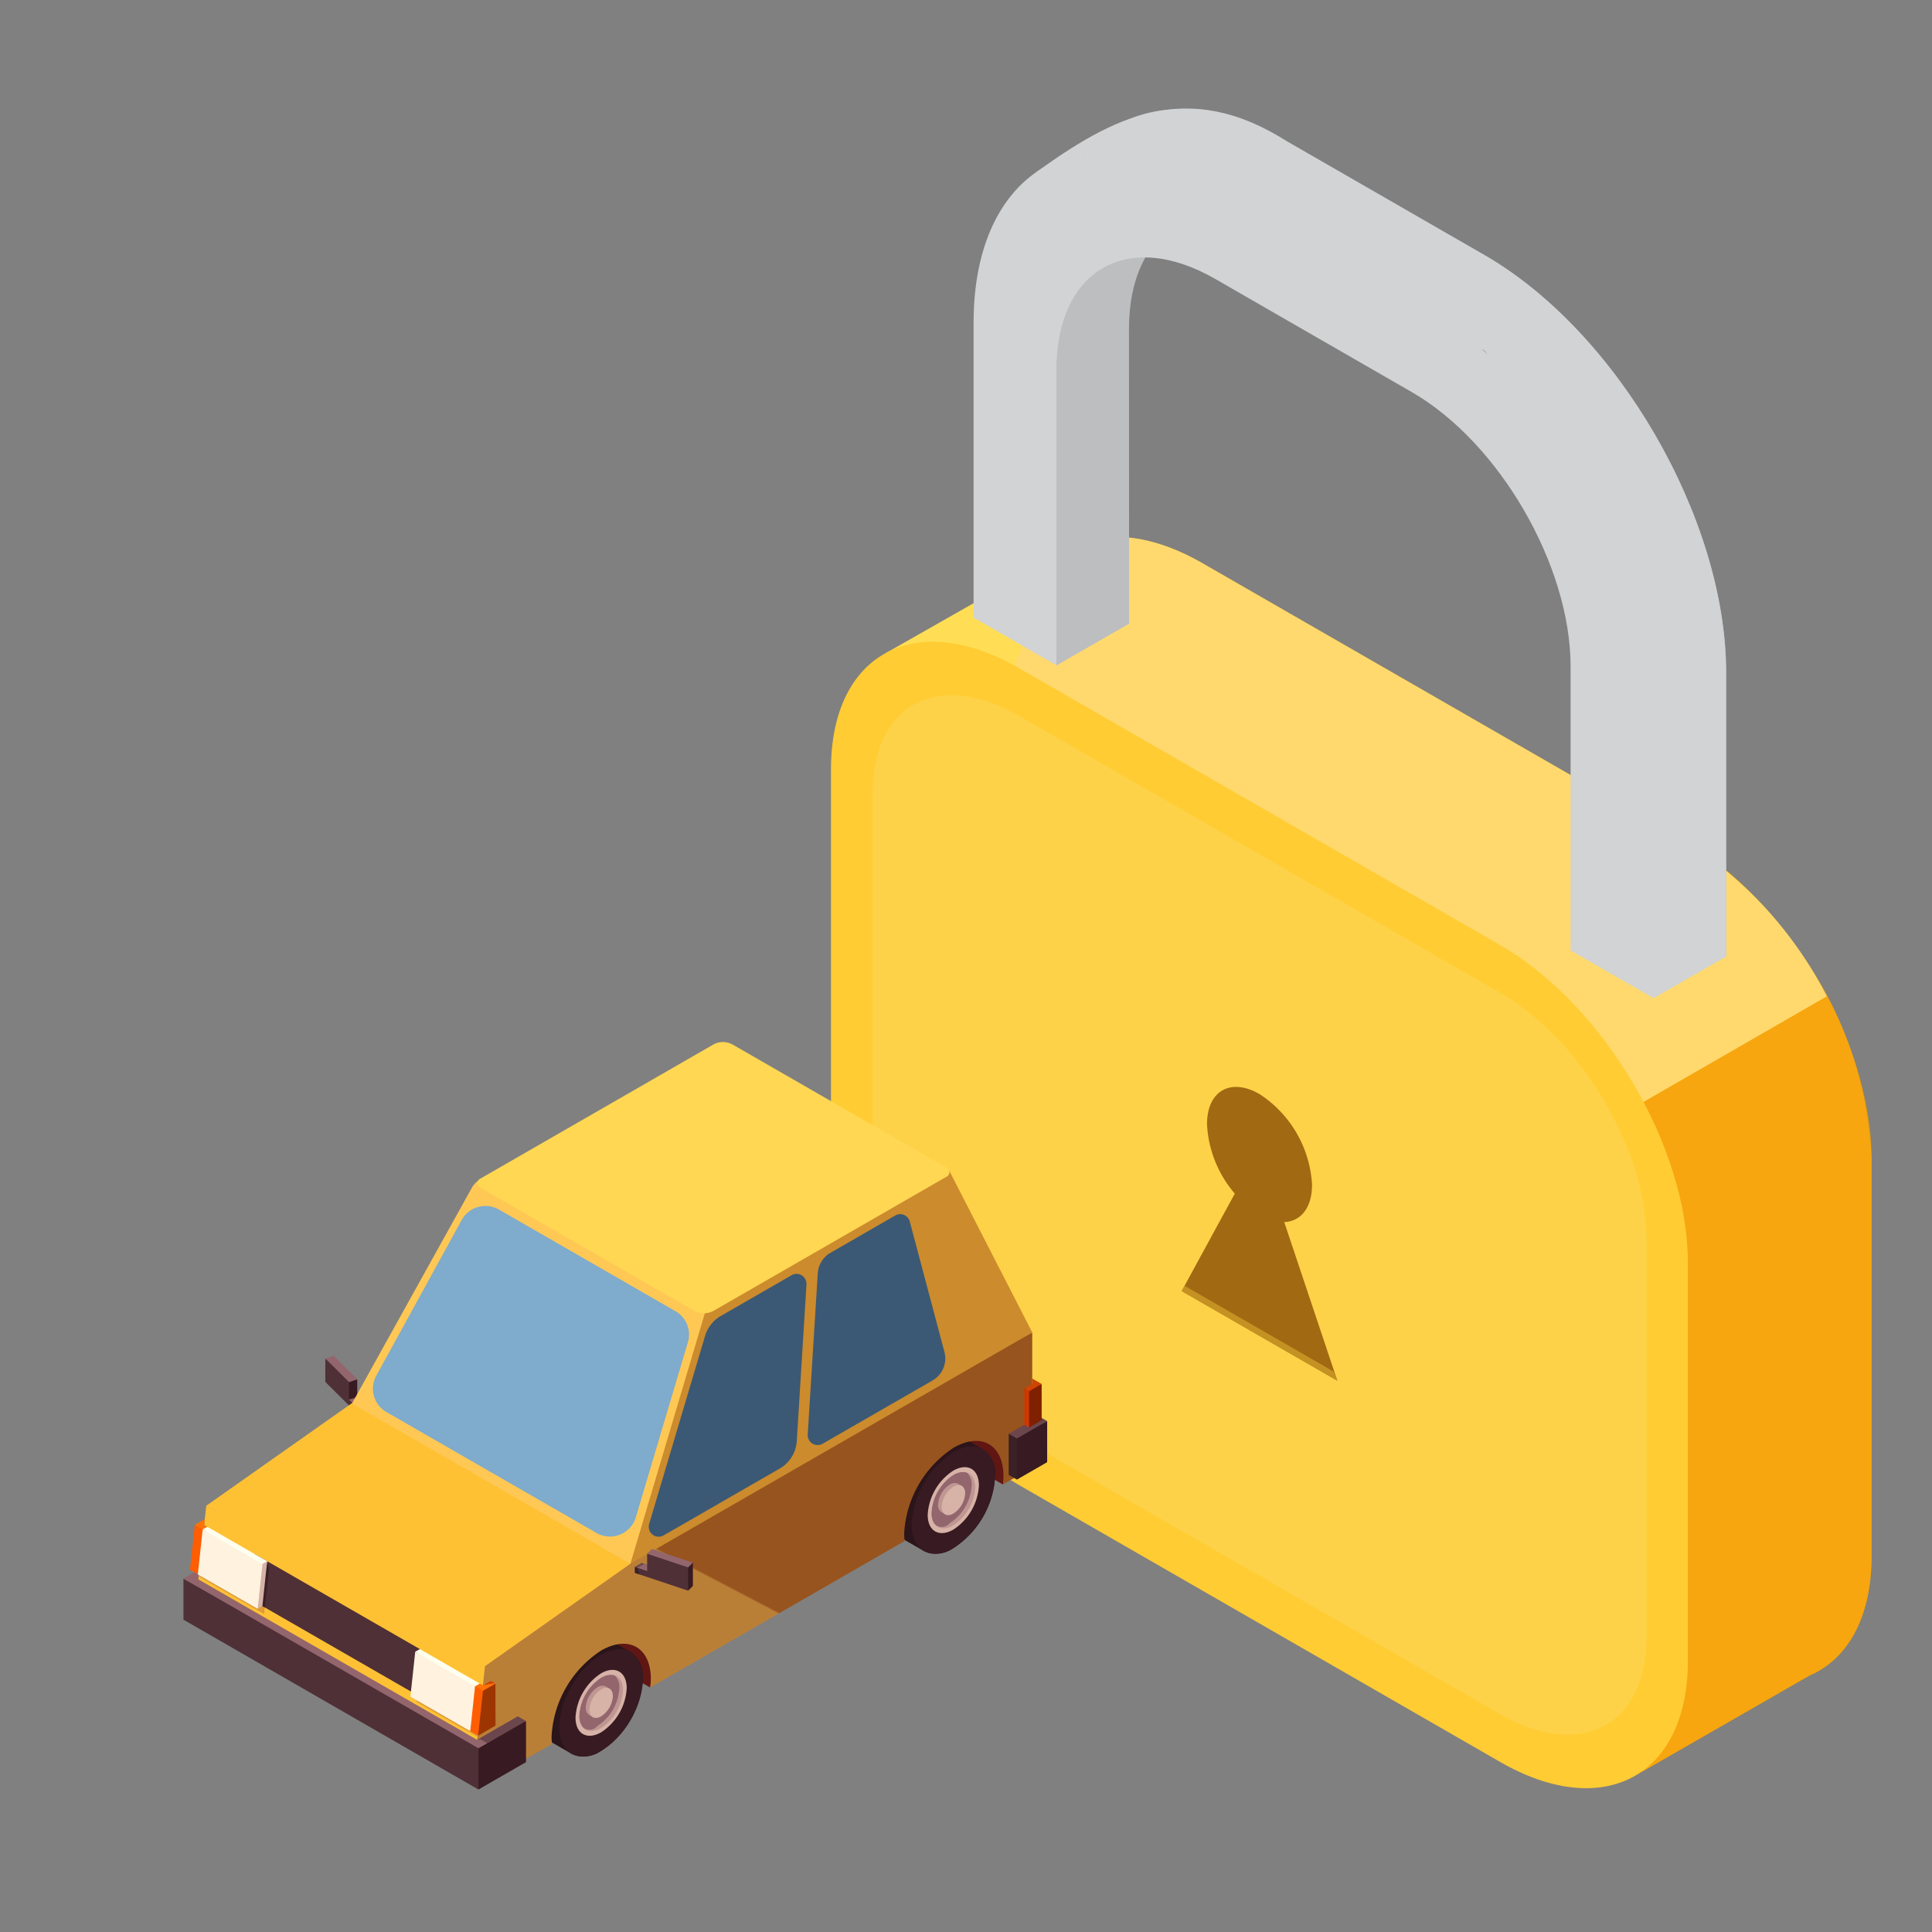 <svg xmlns="http://www.w3.org/2000/svg" width="96" height="96" viewBox="0 0 96 96">
    <rect x="0" y="0" width="96" height="96" fill="#808080" stroke="none"/>
    <defs>
        <linearGradient id="linear-gradient" x1="-3.44" x2="-3.438" y1="-2.028" y2="-2.031" gradientUnits="objectBoundingBox">
            <stop offset="0" stop-color="#ba7f37"/>
            <stop offset="1" stop-color="#98541e"/>
        </linearGradient>
        <style>
            .cls-2{fill:#c49222}.cls-9{fill:#bcbec0}.cls-10{fill:#d1d3d4}.cls-11{fill:#4f3037}.cls-12{fill:#381a22}.cls-13{fill:#601612}.cls-14{fill:#2b151a}.cls-15{fill:#bf9692}.cls-16{fill:#93666d}.cls-17{fill:#d7b2a7}.cls-19{fill:#6b464c}.cls-22{fill:#ffc134}.cls-23{fill:#ff5d02}.cls-24{fill:#ff7308}.cls-25{fill:#df9b39}.cls-26{fill:#fff3e0}.cls-27{fill:#ffffef}.cls-28{fill:#ce4504}.cls-30{fill:#392126}.cls-35{fill:#3b5974}
        </style>
    </defs>
    <g id="img_login_illust_car" transform="translate(-253 -101)">
        <g id="그룹_40317" transform="translate(294.296 106.39)">
            <path id="패스_30263" d="M1639.036 1151.268l-23.9-13.754c-5.157-2.969-9.338-.719-9.338 5.027v19.786c0 5.746 4.182 12.809 9.338 15.778l22.834 13.142-1.295 6.482 8.607-4.945c1.9-.812 3.091-2.883 3.091-5.952v-19.785c.002-5.747-4.179-12.811-9.337-15.779z" class="cls-2" transform="translate(-1596.67 -1114.914)"/>
            <path id="패스_30264" fill="#f7a60f" d="M1605.8 1215.085l1.438 29.126 1.341.772-1.045 5.229.053 1.078 8.3-4.77c1.9-.812 3.091-2.884 3.091-5.951v-19.786a18.981 18.981 0 0 0-3.6-10.277z" transform="translate(-1567.277 -1168.652)"/>
            <path id="패스_30265" fill="#ffd96e" d="M1647.047 1151.268l-23.9-13.754c-5.158-2.969-9.338-.719-9.338 5.027v2.66l26.46 21.831 13.889-8a19.671 19.671 0 0 0-7.111-7.764z" transform="translate(-1604.682 -1114.914)"/>
            <path id="패스_30266" fill="#ffde55" d="M1759.551 1139.146l-8.727 4.961 1.1 3.9 4.837 1.4.479-.114v-4.622z" transform="translate(-1748.108 -1117.043)"/>
            <g id="그룹_40313" transform="translate(0 26.5)">
                <path id="패스_30267" fill="#fc3" d="M1681.26 1205.656c0 5.746-4.181 8-9.339 5.028l-23.9-13.755c-5.158-2.968-9.339-10.032-9.34-15.778v-19.786c0-5.745 4.182-8 9.339-5.027l23.9 13.754c5.158 2.969 9.339 10.033 9.339 15.778z" transform="translate(-1638.686 -1155.03)"/>
                <path id="패스_30268" fill="#fdd248" d="M1653.384 1201.5c-4.014-2.31-7.278-7.792-7.278-12.22v-19.79c0-4.429 3.266-6.152 7.278-3.842l23.9 13.755c4.014 2.309 7.279 7.792 7.279 12.221v19.784c0 4.428-3.265 6.152-7.279 3.842z" transform="translate(-1644.045 -1161.967)"/>
                <path id="패스_30269" fill="#a16912" d="M1709.169 1249.546l-2.638-7.88c.821-.033 1.381-.708 1.381-1.855a5.748 5.748 0 0 0-2.609-4.506c-1.441-.83-2.609-.158-2.609 1.5a5.714 5.714 0 0 0 1.381 3.445l-2.639 4.842z" transform="translate(-1684.014 -1212.831)"/>
                <path id="패스_30270" d="M1701.58 1270.65l7.417 4.269.173.446-7.734-4.45z" class="cls-2" transform="translate(-1684.015 -1238.65)"/>
            </g>
            <g id="그룹_40316" transform="translate(7.081)">
                <g id="그룹_40314" transform="translate(3.607 .035)">
                    <path id="패스_30271" d="M1635.966 1084.977l-4.12-2.372v-14.649c0-7.628 5.392-10.731 12.018-6.917l9.751 5.613c6.626 3.813 12.017 13.122 12.017 20.75v14.11l-4.12-2.371v-14.11c0-5.013-3.542-11.129-7.9-13.635l-9.751-5.613c-4.354-2.507-7.9-.467-7.9 4.546z" class="cls-9" transform="translate(-1631.846 -1059.408)"/>
                </g>
                <path id="패스_30272" d="M1644.392 1060.948l9.751 5.614c6.626 3.813 12.017 13.121 12.017 20.749v14.11l-3.608 2.069v-4.143l-.515-.3-1.037-13.81c0-5.012-3.172-9-6.853-13.934l-9.751-5.612c-2.716-1.563-5.115-1.358-6.537.234l-3.559-4.449-2.45.992c3.772-2.718 7.492-4.768 12.542-1.52z" class="cls-10" transform="translate(-1628.767 -1059.282)"/>
                <g id="그룹_40315" transform="translate(0 2.103)">
                    <path id="패스_30273" d="M1648.962 1092.45l-4.12-2.371v-14.65c0-7.628 5.391-10.731 12.017-6.917l9.751 5.612c6.626 3.815 12.017 13.123 12.017 20.75v14.111l-4.12-2.371V1092.5c0-5.012-3.542-11.128-7.9-13.635l-9.751-5.613c-4.354-2.506-7.9-.468-7.9 4.545z" class="cls-10" transform="translate(-1644.842 -1066.881)"/>
                </g>
                <path id="패스_30274" d="M1738.7 1142.386l3.607-2.069v-3.733l-3.607-.659z" class="cls-9" transform="translate(-1734.584 -1114.712)"/>
            </g>
        </g>
        <g id="YELLOW_HATCHBACK" transform="translate(262.115 152.776)">
            <path id="패스_1" d="M2146.626 1530.687l-1.207-1.2v-1.158l1.4 1.1.188.8z" class="cls-11" transform="translate(-2138.37 -1512.597)"/>
            <path id="패스_2" d="M2155.147 1537.292v-1.082l.411.086v.978z" class="cls-12" transform="translate(-2146.922 -1519.53)"/>
            <path id="패스_4" d="M2410.343 1561.7l.436-2.541-2.292.319 1.458 1.991z" class="cls-13" transform="translate(-2369.623 -1539.712)"/>
            <g id="그룹_1" transform="translate(35.072 19.453)">
                <path id="패스_5" d="M2380.674 1559.349a1.457 1.457 0 0 0-1.47.142 4.567 4.567 0 0 0-2.073 3.58 1.449 1.449 0 0 0 .609 1.339l1.106.637a1.454 1.454 0 0 0 1.472-.141 4.567 4.567 0 0 0 2.073-3.581 1.45 1.45 0 0 0-.611-1.341z" class="cls-14" transform="translate(-2377.131 -1559.209)"/>
                <path id="패스_6" d="M2390.488 1566a4.567 4.567 0 0 1-2.073 3.581c-1.145.659-2.073.125-2.073-1.194a4.567 4.567 0 0 1 2.073-3.58c1.145-.658 2.073-.124 2.073 1.193z" class="cls-12" transform="translate(-2385.228 -1563.885)"/>
                <path id="패스_7" d="M2395.115 1574.524a2.533 2.533 0 0 0-1.152 1.989c0 .732.515 1.029 1.152.663a2.536 2.536 0 0 0 1.152-1.99c-.001-.732-.517-1.028-1.152-.662z" class="cls-15" transform="translate(-2391.927 -1572.539)"/>
                <path id="패스_8" d="M2395.176 1577.64a2.394 2.394 0 0 0 1.086-1.875.826.826 0 0 0-.234-.64.831.831 0 0 0-.673.118 2.391 2.391 0 0 0-1.086 1.876.531.531 0 0 0 .905.521z" class="cls-16" transform="translate(-2392.169 -1573.183)"/>
                <path id="패스_9" d="M2398.131 1579.642a.434.434 0 0 0-.375.057 1.282 1.282 0 0 0-.58 1 .407.407 0 0 0 .168.373c.031.017.165.1.2.116a.424.424 0 0 0 .389-.052 1.279 1.279 0 0 0 .581-1 .405.405 0 0 0-.171-.374c-.027-.017-.166-.102-.212-.12z" class="cls-15" transform="translate(-2394.75 -1577.161)"/>
                <path id="패스_10" d="M2399.841 1580.878a1.278 1.278 0 0 1-.581 1c-.321.185-.581.035-.581-.334a1.277 1.277 0 0 1 .581-1c.322-.185.581-.035.581.334z" class="cls-17" transform="translate(-2396.074 -1577.902)"/>
                <path id="패스_11" d="M2395.5 1573.994a2.8 2.8 0 0 1-1.272 2.2c-.7.4-1.272.077-1.272-.732a2.8 2.8 0 0 1 1.272-2.2c.708-.403 1.272-.075 1.272.732zm-1.272-.519a2.391 2.391 0 0 0-1.086 1.877c0 .69.486.971 1.086.625a2.394 2.394 0 0 0 1.087-1.876c0-.691-.487-.971-1.086-.626z" class="cls-17" transform="translate(-2391.046 -1571.416)"/>
            </g>
            <path id="패스_12" d="M2266.574 1645.509l.447-2.522-2.143.311 1.3 1.981z" class="cls-13" transform="translate(-2243.383 -1613.432)"/>
            <g id="그룹_2" transform="translate(17.568 29.46)">
                <path id="패스_13" d="M2235.944 1642.908a1.459 1.459 0 0 0-1.47.142 4.567 4.567 0 0 0-2.073 3.58 1.45 1.45 0 0 0 .609 1.339l1.105.637a1.457 1.457 0 0 0 1.473-.141 4.567 4.567 0 0 0 2.073-3.581 1.448 1.448 0 0 0-.612-1.341z" class="cls-14" transform="translate(-2232.401 -1642.7)"/>
                <path id="타원_1" d="M2.922 0C4.537 0 5.848.762 5.85 1.7S4.543 3.384 2.928 3.381 0 2.619 0 1.685 1.307 0 2.922 0z" class="cls-12" transform="rotate(-59.999 4.517 2.308)"/>
                <path id="패스_14" d="M2250.379 1658.081a2.536 2.536 0 0 0-1.153 1.989c0 .732.516 1.029 1.152.663a2.538 2.538 0 0 0 1.152-1.989c0-.732-.516-1.029-1.151-.663z" class="cls-15" transform="translate(-2247.191 -1656.029)"/>
                <path id="패스_15" d="M2250.445 1661.2a2.392 2.392 0 0 0 1.087-1.875.829.829 0 0 0-.234-.64.831.831 0 0 0-.673.118 2.4 2.4 0 0 0-1.086 1.876.531.531 0 0 0 .906.521z" class="cls-16" transform="translate(-2247.439 -1656.675)"/>
                <path id="패스_16" d="M2253.4 1663.2a.431.431 0 0 0-.375.057 1.278 1.278 0 0 0-.581 1 .4.4 0 0 0 .168.374c.031.017.165.1.2.116a.425.425 0 0 0 .389-.052 1.278 1.278 0 0 0 .581-1 .4.4 0 0 0-.17-.374c-.026-.021-.167-.102-.212-.121z" class="cls-15" transform="translate(-2250.019 -1660.652)"/>
                <path id="패스_17" d="M2255.108 1664.437a1.278 1.278 0 0 1-.581 1c-.321.185-.581.035-.581-.334a1.281 1.281 0 0 1 .581-1c.321-.185.581-.035.581.334z" class="cls-17" transform="translate(-2251.341 -1661.392)"/>
                <path id="패스_18" d="M2250.773 1657.554a2.8 2.8 0 0 1-1.272 2.195c-.7.4-1.272.077-1.272-.732a2.8 2.8 0 0 1 1.272-2.2c.699-.399 1.272-.072 1.272.737zm-1.272-.519a2.393 2.393 0 0 0-1.087 1.876c0 .69.487.97 1.087.625a2.393 2.393 0 0 0 1.086-1.876c0-.691-.486-.971-1.085-.625z" class="cls-17" transform="translate(-2246.315 -1654.907)"/>
            </g>
            <path id="패스_19" fill="url(#linear-gradient)" d="M2224.87 1527.93l-12.645 7.281a3.784 3.784 0 0 0 .032-.42c0-1.568-1.1-2.2-2.466-1.419a5.43 5.43 0 0 0-2.466 4.259 3.092 3.092 0 0 0 .022.389l-3.339 1.883-.956-1.981.963-3.768 7.262-6.19 19.931-10.395v6.714l-1.455.841a3.524 3.524 0 0 0 .024-.413c0-1.568-1.1-2.2-2.466-1.419a5.429 5.429 0 0 0-2.466 4.258 2.929 2.929 0 0 0 .025.38z" transform="translate(-2189.032 -1503.136)"/>
            <path id="패스_20" d="M2155.354 1544.724l-.207-.207.458-.09z" class="cls-16" transform="translate(-2146.922 -1526.757)"/>
            <path id="패스_21" d="M2146.6 1528.5l-1.177-1.173.412-.137 1.177 1.173z" class="cls-16" transform="translate(-2138.37 -1511.599)"/>
            <path id="패스_22" d="M2155.147 1544.181l.411-.136.07.069z" class="cls-19" transform="translate(-2146.922 -1526.42)"/>
            <path id="패스_23" fill="#cc8b2d" d="M2270.78 1470.393l3.34-14.48 12.5-5.056 4.128 8.044z" transform="translate(-2248.57 -1444.468)"/>
            <path id="패스_24" fill="#ffc855" d="M2163.909 1456.288l-4.771 16.048-15.359-5.216 7.514-13.524a1.225 1.225 0 0 1 .883-.528" transform="translate(-2136.929 -1446.412)"/>
            <path id="패스_25" d="M2204.956 1681.106l-.468-2.242 2.83-1.159v2.042z" class="cls-12" transform="translate(-2190.295 -1643.964)"/>
            <path id="패스_26" d="M2087.139 1621.038V1619l14.661 8.239v2.241z" class="cls-11" transform="translate(-2087.139 -1592.334)"/>
            <path id="패스_27" d="M2087.139 1616.589l.573-.33 14.017 8.341.212-.1.3.268-.441.254z" class="cls-16" transform="translate(-2087.139 -1589.927)"/>
            <path id="패스_28" d="M2107.552 1596.645l-.428 3.992-13.848-7.971.391-3.656z" class="cls-22" transform="translate(-2092.533 -1565.964)"/>
            <path id="패스_29" d="M2209.8 1675.769l.406.234-1.92 1.105-.351-.2-.161.03z" class="cls-19" transform="translate(-2193.188 -1642.262)"/>
            <path id="패스_30" d="M2090.068 1596.9l.624.091-.47 2.362-.392-.226z" class="cls-23" transform="translate(-2089.505 -1572.901)"/>
            <path id="패스_31" d="M2092.269 1594.805l.157.09-.115.2-.509-.293.5-.287z" class="cls-24" transform="translate(-2091.238 -1570.807)"/>
            <path id="패스_32" d="M2116.328 1608.839l8.218 4.73-.444 2.109-7.381-4.248z" class="cls-11" transform="translate(-2112.797 -1583.402)"/>
            <path id="패스_33" d="M2186 1670.03l-.117.879-3.011-1.733-.019-.09z" class="cls-25" transform="translate(-2171.278 -1636.385)"/>
            <path id="패스_34" d="M2180.624 1649.184l3.208 1.578-.472 2.362-2.975-1.712z" class="cls-26" transform="translate(-2169.107 -1618.882)"/>
            <path id="패스_35" d="M2182.59 1648.072l2.974 1.712-.11.2-3.1-1.782z" class="cls-27" transform="translate(-2170.841 -1617.904)"/>
            <path id="패스_36" d="M2210.171 1661.373l.391-.226.235.135z" class="cls-28" transform="translate(-2195.291 -1629.403)"/>
            <path id="패스_37" d="M2205.938 1663.421l-.567 2.417-.391-.226.237-2.228z" class="cls-23" transform="translate(-2190.728 -1631.371)"/>
            <path id="패스_38" fill="#9d3501" d="M2209.079 1664.354l-.862.5.259-2.417.6-.17z" transform="translate(-2193.573 -1630.385)"/>
            <path id="패스_39" d="M2207.967 1662.133l-.625.359-.391-.226.232-.134.157.09.593-.109z" class="cls-24" transform="translate(-2192.461 -1630.253)"/>
            <path id="패스_40" d="M2096.691 1617.561l-.035.326-3.251-1.872.03-.284z" class="cls-25" transform="translate(-2092.647 -1589.462)"/>
            <path id="패스_41" d="M2116.107 1613.855l.658-2 .086.4-.2 1.9z" class="cls-30" transform="translate(-2112.604 -1586.052)"/>
            <path id="패스_42" d="M2093.06 1601l.239-2.228 3.207 1.578-.472 2.362z" class="cls-26" transform="translate(-2092.344 -1574.545)"/>
            <path id="패스_43" d="M2117.654 1614.064l.254-2.383.217.021-.238 2.229z" class="cls-17" transform="translate(-2113.964 -1585.901)"/>
            <path id="패스_44" d="M2098.237 1599.365l-.232.134-2.975-1.712.233-.134z" class="cls-27" transform="translate(-2094.076 -1573.564)"/>
            <path id="패스_45" d="M2426.826 1558.959l-.217 2.321-.407-.233V1559z" class="cls-30" transform="translate(-2385.195 -1539.536)"/>
            <path id="패스_46" d="M2431.062 1556.136l-1.505.866v-2.224l1.505-.683z" class="cls-12" transform="translate(-2388.144 -1535.257)"/>
            <path id="패스_47" d="M2426.609 1553.818l-.407-.234.778-.447.861-.341.272.156z" class="cls-19" transform="translate(-2385.195 -1534.116)"/>
            <path id="패스_48" fill="#7f2000" d="M2433.49 1540.607l-.626.36-.235-1.937.861-.226z" transform="translate(-2390.845 -1521.81)"/>
            <path id="패스_49" fill="#ce3801" d="M2432.629 1542.48v-1.8h.235v1.937z" transform="translate(-2390.845 -1523.459)"/>
            <path id="패스_50" d="M2432.629 1537.062l.391-.226v-.27l.471.27-.626.361z" class="cls-28" transform="translate(-2390.845 -1519.843)"/>
            <path id="패스_51" fill="#ffd752" d="M2220.632 1398l10.637 6.122a.246.246 0 0 1 0 .426l-11.58 6.666a.991.991 0 0 1-.988 0l-10.637-6.122a.245.245 0 0 1-.091-.336.243.243 0 0 1 .091-.09l11.581-6.665a.991.991 0 0 1 .987-.001z" transform="translate(-2193.33 -1397.866)"/>
            <path id="패스_52" fill="#7fabcc" d="M2165.644 1475.659l10.437 6.007a1.344 1.344 0 0 0 1.833-.488 1.33 1.33 0 0 0 .125-.29l2.587-8.7a1.335 1.335 0 0 0-.616-1.539l-8.775-5.051a1.344 1.344 0 0 0-1.832.488l-.017.029-4.248 7.745a1.335 1.335 0 0 0 .506 1.799z" transform="translate(-2155.559 -1457.272)"/>
            <path id="패스_53" d="M2279.058 1506.4l5.763-3.318a1.7 1.7 0 0 0 .852-1.372l.481-7.78a.494.494 0 0 0-.74-.457l-3.514 2.023a1.705 1.705 0 0 0-.784.992l-2.779 9.345a.494.494 0 0 0 .72.568z" class="cls-35" transform="translate(-2255.196 -1481.884)"/>
            <path id="패스_54" d="M2348.006 1468.874l-3.22 1.854a1.265 1.265 0 0 0-.631 1.016l-.5 8.017a.494.494 0 0 0 .74.456l5.462-3.143a1.263 1.263 0 0 0 .592-1.418l-1.723-6.482a.494.494 0 0 0-.6-.35.516.516 0 0 0-.12.05z" class="cls-35" transform="translate(-2312.635 -1460.254)"/>
            <path id="패스_55" d="M2103.732 1546.773l13.849 7.971-7.228 5.092-13.85-7.971z" class="cls-22" transform="translate(-2095.372 -1528.819)"/>
            <path id="패스_56" d="M2275.63 1609.215l-.237 1.395-2.394-.8-.233-.331.59-.165v-.543z" class="cls-11" transform="translate(-2250.315 -1583.345)"/>
            <path id="패스_57" d="M2272.579 1614.511v-.3h.1l.156.384z" class="cls-30" transform="translate(-2250.152 -1588.128)"/>
            <path id="패스_58" d="M2272.579 1612.754l.347-.2.265.088-.5.151z" class="cls-19" transform="translate(-2250.152 -1586.669)"/>
            <path id="패스_59" d="M2294.731 1612.431v1.158l-.238.236v-1.335z" class="cls-12" transform="translate(-2269.416 -1586.561)"/>
            <path id="패스_60" d="M2279.914 1607.493l-.238.237-2.038-.677.237-.237z" class="cls-16" transform="translate(-2254.599 -1581.623)"/>
            <path id="패스_61" d="M2273.538 1613.124l.367-.193.129.042v.315z" class="cls-16" transform="translate(-2250.993 -1587.001)"/>
        </g>
    </g>
</svg>

